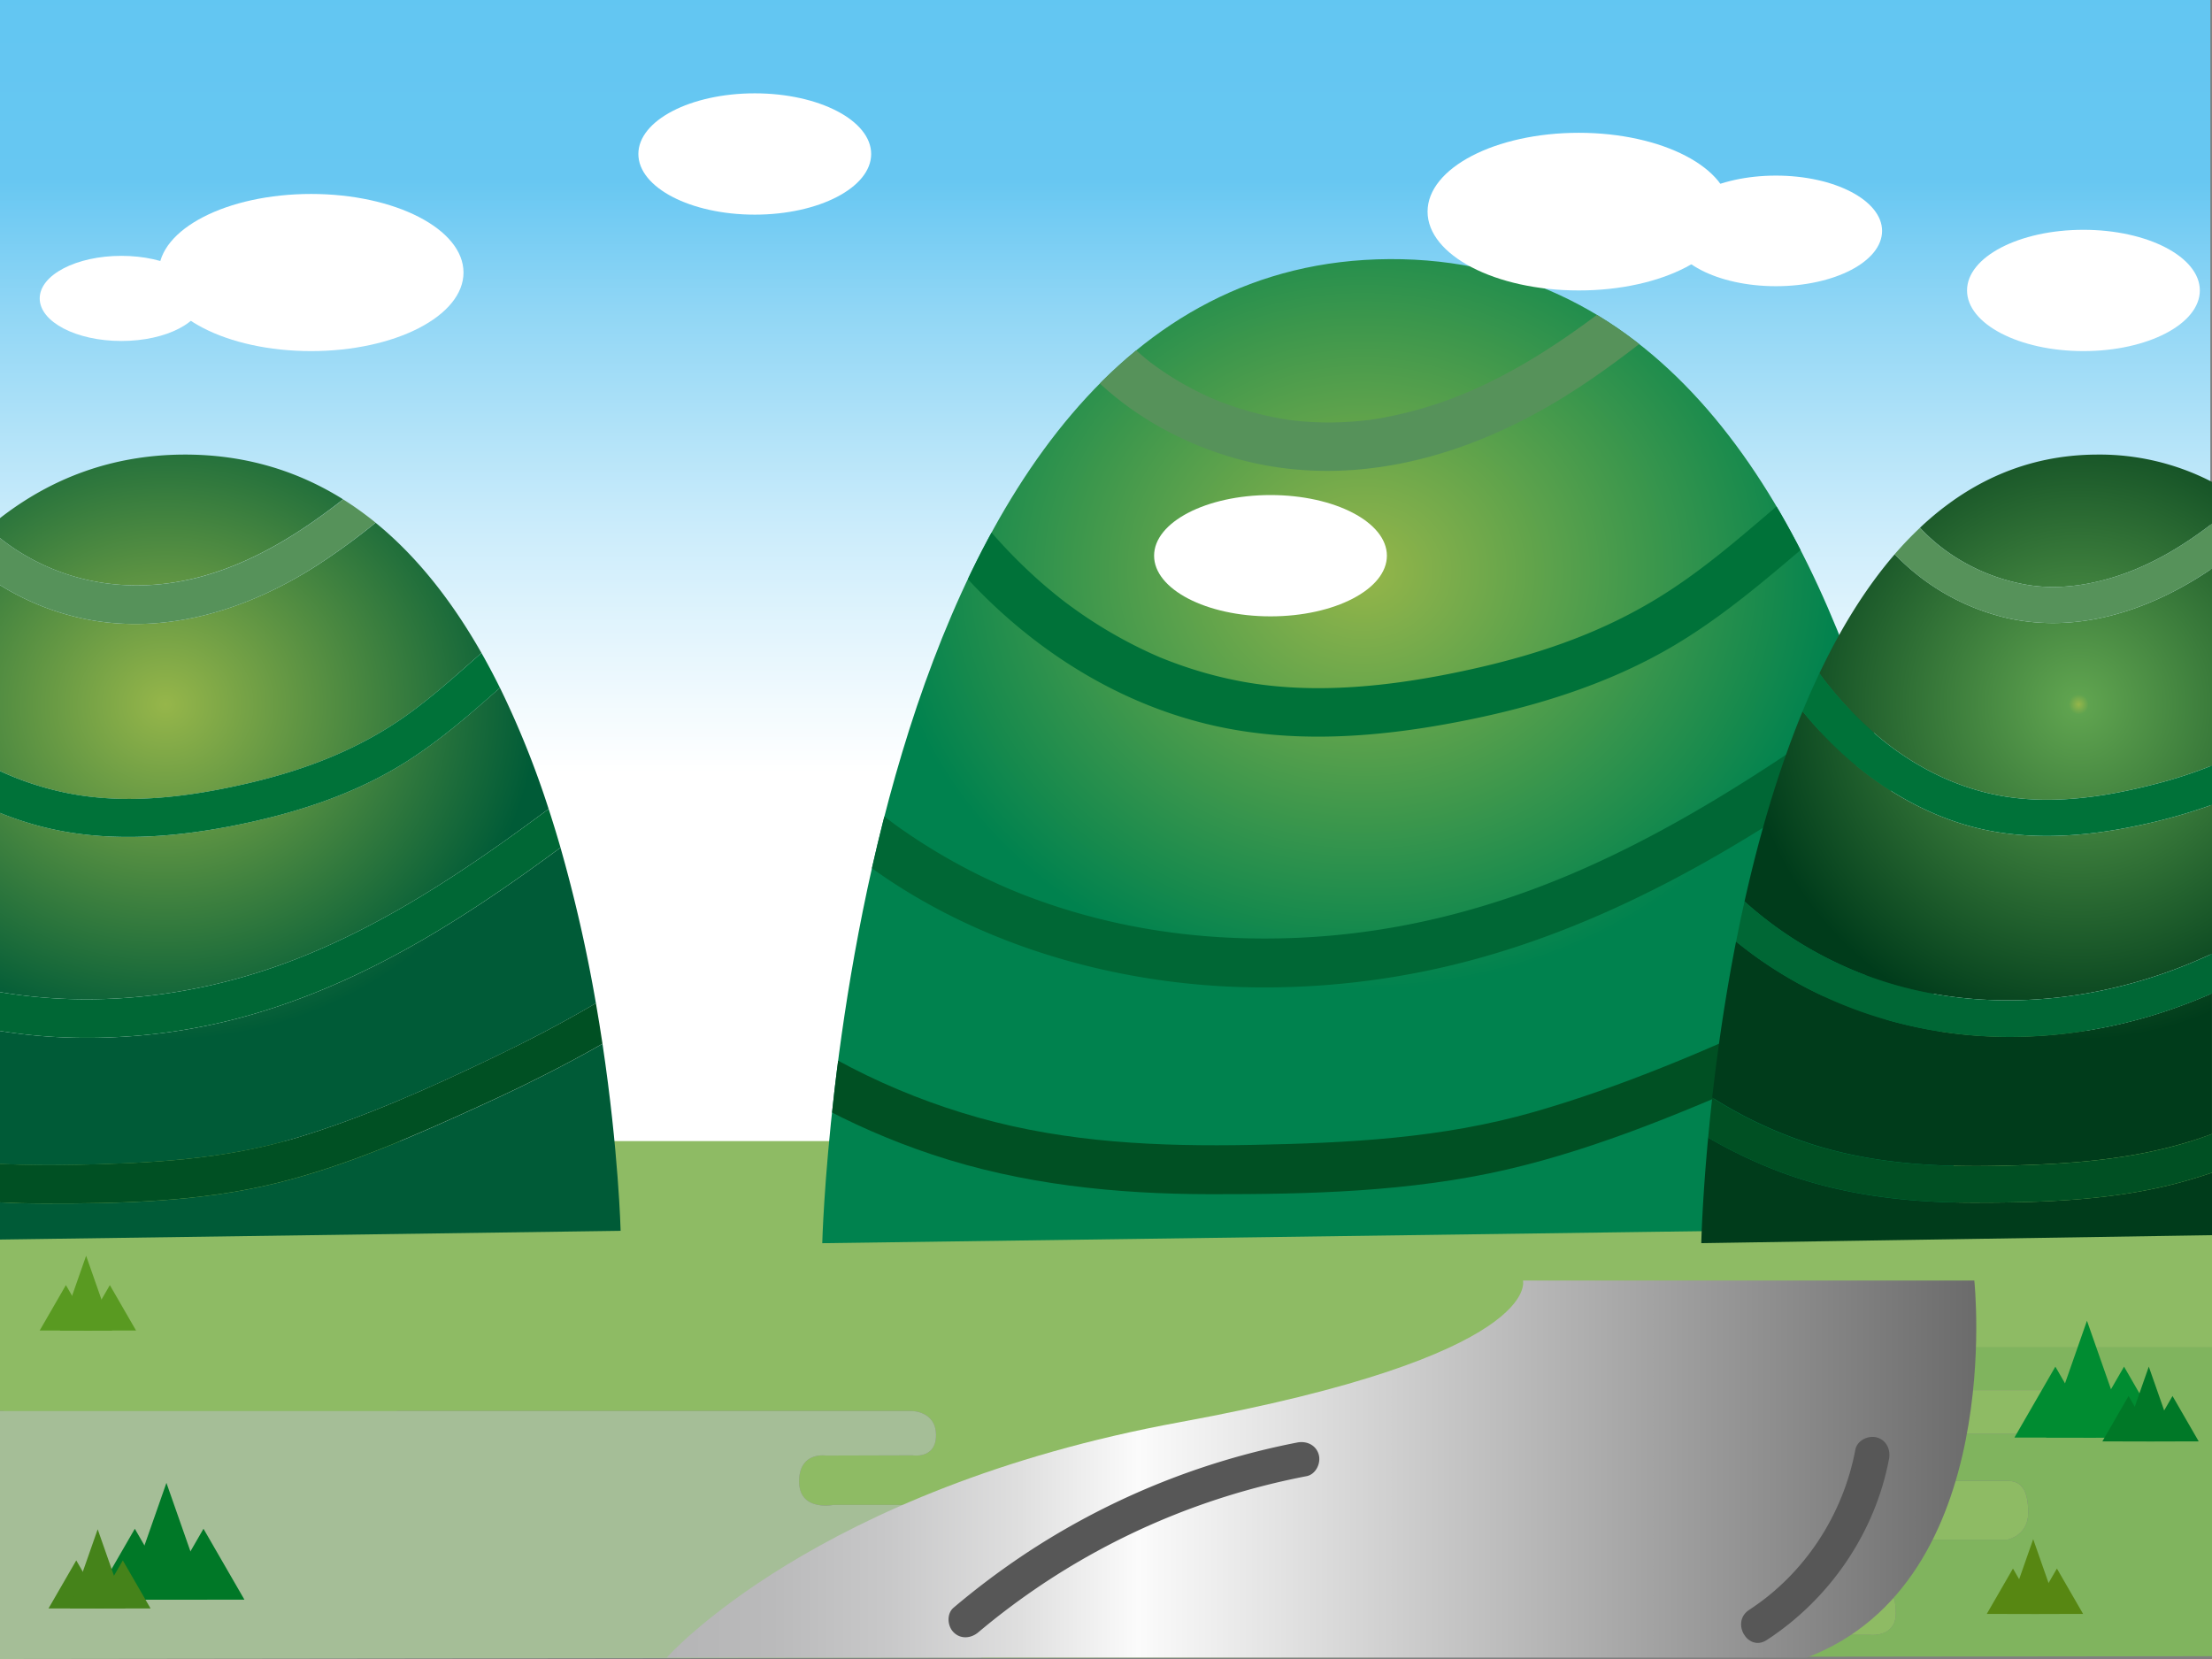 <svg xmlns="http://www.w3.org/2000/svg" xmlns:xlink="http://www.w3.org/1999/xlink" viewBox="0 0 1400 1050"><rect x="0" y="0" width="1400" height="1050" fill="#808080" stroke="none"/><defs><style>.e7e6ef1d-c0b0-4f3a-af32-870798d4cb06{fill:none;}.bc95820e-9aa8-4943-9899-fee84617fed9{fill:url(#ed8dedfd-a82d-4d00-9786-e7c57a28f090);}.babd7614-bbe5-4459-b9e9-ace42eca18bf{fill:#79a45c;}.ad6aa265-e785-4099-a574-ce53c5527951{fill:#80b45e;}.f7359e33-d408-46bd-8879-808fae99f8a7{fill:#8ebb64;}.b3e8a41a-14a9-4f2e-9272-ff4f08baeae5{fill:#a5be97;}.e95e183d-a7fe-4355-86c9-afdbf47d18c3{clip-path:url(#ec06709b-e113-4f35-be6a-20ee4c17f1e3);}.a4b371d7-c6c3-4e5b-928d-5e0af175d1b5{fill:url(#b7d1ac37-0a53-46d5-8edf-e50960866270);}.b74bb875-ac82-4756-a808-489128c2cd0d{fill:#56925a;}.f26aa26d-f9d5-472a-956e-4572b66f638e{fill:#007239;}.b7fa64a2-3962-4d8c-8171-cd85b1e5beef{fill:#006735;}.ae8e50c3-33dd-471e-8e8c-da0c16870093{fill:#005023;}.a58719a0-d16d-4e2b-ae04-05da5a509288{fill:#fff;}.bb2989e6-d038-46e7-abef-b32336b7389a{fill:url(#a85b43d3-095a-472e-aa9d-369f491f36fc);}.fa5c466d-d249-4e26-b95f-256d74ac4416{fill:#008c31;}.a4994159-b5ff-4225-8835-97812af2d843{fill:#007827;}.bb69e893-628e-43d5-95dc-e4c6e6ff506f{fill:#45831a;}.ea8b94a4-b72c-411b-a770-784223a24817{fill:#578712;}.aaa57bec-7abb-43bf-aa34-02867c520b40{fill:#599a21;}.b995ca21-9327-4b0c-9522-cd7d05ee2d8d{fill:#575757;}.eb6950d4-b2eb-425c-a73c-038b01597cf3{fill:url(#adca19b0-a6ca-4136-8be8-986dc6c42d08);}.bc3a41e0-9652-45c8-97fd-a25014974738{fill:url(#a43a3ab2-42fa-431e-b568-67cb6fc232b5);}</style><linearGradient id="ed8dedfd-a82d-4d00-9786-e7c57a28f090" x1="699.48" y1="-106.85" x2="699.48" y2="810.13" gradientUnits="userSpaceOnUse"><stop offset="0" stop-color="#5ec5f2"/><stop offset="0.24" stop-color="#67c7f2"/><stop offset="0.33" stop-color="#90d6f5"/><stop offset="0.48" stop-color="#cbecfb"/><stop offset="0.6" stop-color="#f1fafe"/><stop offset="0.65" stop-color="#fff"/></linearGradient><clipPath id="ec06709b-e113-4f35-be6a-20ee4c17f1e3"><path class="e7e6ef1d-c0b0-4f3a-af32-870798d4cb06" d="M520.42,786.83S535.79,165.66,879.48,164,1238.71,777,1238.71,777Z"/></clipPath><radialGradient id="b7d1ac37-0a53-46d5-8edf-e50960866270" cx="1038.86" cy="361.18" r="264.9" gradientTransform="translate(-331.8 0.09) scale(1.15 1)" gradientUnits="userSpaceOnUse"><stop offset="0" stop-color="#96b64a"/><stop offset="1" stop-color="#00824e"/></radialGradient><linearGradient id="a85b43d3-095a-472e-aa9d-369f491f36fc" x1="421.98" y1="929.77" x2="1250.79" y2="929.77" gradientUnits="userSpaceOnUse"><stop offset="0" stop-color="#b5b5b6"/><stop offset="0.08" stop-color="#bababb"/><stop offset="0.17" stop-color="#c8c8c9"/><stop offset="0.27" stop-color="#dfdfdf"/><stop offset="0.36" stop-color="#fbfbfb"/><stop offset="1" stop-color="#6b6b6b"/></linearGradient><radialGradient id="adca19b0-a6ca-4136-8be8-986dc6c42d08" cx="1315.61" cy="445.74" r="212.26" gradientTransform="translate(0 0.09)" gradientUnits="userSpaceOnUse"><stop offset="0" stop-color="#96b64a"/><stop offset="0.03" stop-color="#5fa34f"/><stop offset="1" stop-color="#003c1b"/></radialGradient><radialGradient id="a43a3ab2-42fa-431e-b568-67cb6fc232b5" cx="283.5" cy="445.74" r="212.26" gradientTransform="translate(-209.99 0.09) scale(1.11 1)" gradientUnits="userSpaceOnUse"><stop offset="0" stop-color="#96b64a"/><stop offset="1" stop-color="#005b37"/></radialGradient></defs><title>背景</title><g id="e09b65b1-bad2-42eb-9475-fe326bd5f1bd" data-name="圖層 2"><g id="b4c4cd89-384a-4b40-af2b-5cb8c7bfc74e" data-name="圖層 1"><rect class="bc95820e-9aa8-4943-9899-fee84617fed9" width="1398.95" height="722.61"/><path class="babd7614-bbe5-4459-b9e9-ace42eca18bf" d="M1400,868.29H695.22s-29.29,0-29.29-15.28,28.47-12.74,28.47-12.74l105-.16s32.55,2.71,32.55-16.4-41.5-14.86-41.5-14.86H481.25s-19.52-1.7-19.52-14.86,20.34-10.61,20.34-10.61H705.79s27.66,1.27,27.66-9.77-9.76-11.89-26.84-11.89H539.83s-21.15-.84-21.15-9.76,7.32-11.89,17.89-11.89H853.86s22.78-1.7,22.78-12.31-8.13-14.44-22-14.44H617.12s-18.72-.85-18.72-11.89,18.31-9.55,18.31-9.55H962.88s22.52.21,22.52-9.55S965.6,672,965.6,672H696.84S679,671.39,679,661.52s17.18-9,17.18-9H1400Z"/><path class="ad6aa265-e785-4099-a574-ce53c5527951" d="M2.29,723.82H200.74s15.29,0,15.29,15.28-14.86,12.74-14.86,12.74L146.4,752s-17-2.71-17,16.4,21.66,14.86,21.66,14.86H312.41s10.19,1.7,10.19,14.86S312,808.73,312,808.73H195.22s-14.43-1.27-14.43,9.77,5.09,11.89,14,11.89h87s11,.85,11,9.76S289.05,852,283.54,852H118s-11.89,1.7-11.89,12.31,4.25,14.44,11.47,14.44h124s9.77.85,9.77,11.89-9.56,9.55-9.56,9.55H61.06S49.3,900,49.3,909.78s10.34,10.34,10.34,10.34H199.89s9.34.6,9.34,10.47-9,9-9,9H2.29Z"/><path class="f7359e33-d408-46bd-8879-808fae99f8a7" d="M592.38,908.35c0,15.28-14.86,12.73-14.86,12.73l-54.77.16s-17-2.7-17,16.4,21.65,14.86,21.65,14.86H688.76S699,954.2,699,967.36,688.34,978,688.34,978H571.58s-14.44-1.28-14.44,9.76,5.1,11.89,14,11.89h87s11,.85,11,9.77-3.82,11.88-9.34,11.88H494.31s-11.89,1.7-11.89,12.32,4.24,14.43,11.46,14.43h124a11.63,11.63,0,0,1,3.82,1.2l419.18-.53c.32-17.45,11.89-14,11.89-14h130.92s16.19,1.77,16.19-13.58-5.72-16.53-15.71-16.53h-97.6s-12.38-1.18-12.38-13.58,4.29-16.53,10.48-16.53h185.67s13.33-2.36,13.33-17.12-4.77-20.07-12.86-20.07h-139s-11-1.18-11-16.53,10.71-13.29,10.71-13.29h202.57s13.18.3,13.18-13.28-11.59-14.37-11.59-14.37H1178.43S1168,879,1168,865.24,1178,852.77,1178,852.77h222V722.22H0V893.06H577.1S592.38,893.06,592.38,908.35Z"/><path class="b3e8a41a-14a9-4f2e-9272-ff4f08baeae5" d="M617.86,1048h-124c-7.22,0-11.46-3.82-11.46-14.43s11.89-12.32,11.89-12.32H659.89c5.52,0,9.34-3,9.34-11.88s-11-9.77-11-9.77h-87c-8.91,0-14-.85-14-11.89S571.58,978,571.58,978H688.34S699,980.52,699,967.36s-10.19-14.86-10.19-14.86H527.42s-21.65,4.25-21.65-14.86,17-16.4,17-16.4l54.77-.16s14.86,2.55,14.86-12.73-15.28-15.29-15.28-15.29H0V1050l621.68-.77A11.63,11.63,0,0,0,617.86,1048Z"/><path class="ad6aa265-e785-4099-a574-ce53c5527951" d="M1168,865.24c0,13.72,10.47,14.56,10.47,14.56H1335.7s11.59.79,11.59,14.37-13.18,13.28-13.18,13.28H1131.54s-10.71-2.06-10.71,13.29,11,16.53,11,16.53h139c8.09,0,12.86,5.31,12.86,20.07s-13.33,17.12-13.33,17.12H1084.65c-6.19,0-10.48,4.13-10.48,16.53s12.38,13.58,12.38,13.58h97.6c10,0,15.71,1.18,15.71,16.53s-16.19,13.58-16.19,13.58H1052.75s-11.57-3.43-11.89,14l359.14-.44V852.77H1178S1168,851.52,1168,865.24Z"/><g class="e95e183d-a7fe-4355-86c9-afdbf47d18c3"><path class="a4b371d7-c6c3-4e5b-928d-5e0af175d1b5" d="M520.42,786.83S535.79,165.66,879.48,164,1238.71,777,1238.71,777Z"/><path class="b74bb875-ac82-4756-a808-489128c2cd0d" d="M661.37,197.93c27,51.17,81.72,85.39,137.64,96.21,66.44,12.85,133.15-7.39,189.77-42.23,33.11-20.37,63.14-45.3,93-70.13,6.43-5.35,5.53-16.35,0-21.88-6.36-6.36-15.44-5.37-21.88,0-47.68,39.72-97.68,79.88-157.29,97.85q-11.43,3.45-23.14,5.82a165.89,165.89,0,0,1-20.47,3,203.38,203.38,0,0,1-22.62.76c-3.38-.08-6.76-.24-10.13-.5-1.55-.11-3.1-.25-4.65-.4l-2.32-.25c-.27,0-3.24-.37-1.8-.19.83.1-3.15-.47-4.09-.62-1.53-.25-3.06-.51-4.58-.8q-5.32-1-10.6-2.26a203.24,203.24,0,0,1-19.93-5.89q-4.34-1.52-8.6-3.23c-.32-.13-3.23-1.35-1.68-.69,1.39.6-.91-.4-1-.42-1.62-.73-3.23-1.46-4.84-2.22a198.22,198.22,0,0,1-17.94-9.63q-4.79-2.9-9.4-6.08-2.15-1.47-4.24-3c-.6-.43-1.19-.88-1.78-1.32-1.31-1,1.15,1-1-.73A178.29,178.29,0,0,1,712.09,215c-2.52-2.55-5-5.19-7.32-7.91-1.24-1.44-2.45-2.92-3.65-4.39-.09-.1-1.53-2-.55-.68s-.77-1-.93-1.26a147.4,147.4,0,0,1-11.55-18.46c-3.9-7.39-14.17-9.64-21.17-5.55-7.48,4.37-9.47,13.76-5.55,21.17Z"/><path class="f26aa26d-f9d5-472a-956e-4572b66f638e" d="M565.62,303.29c42.84,73.32,112.68,133.34,196,154.38,51.37,13,104.86,9.68,156.49.1,49.59-9.2,99.23-23.9,142.73-50,24.48-14.69,46.86-32.67,68.63-51.05,23.13-19.54,46.06-39.33,69.08-59,6.36-5.43,5.58-16.3,0-21.88-6.3-6.3-15.51-5.45-21.88,0q-29.75,25.41-59.48,50.83c-18.54,15.82-36,30.59-55.8,44-40,27.21-83.32,42.56-130.63,53s-98.1,16.48-145.61,7.51a257.77,257.77,0,0,1-30.24-7.62q-6.61-2.1-13.11-4.54c-2.4-.89-4.77-1.84-7.15-2.79-4.55-1.83,1.43.63-1.24-.52-1.63-.71-3.27-1.43-4.89-2.17a289.64,289.64,0,0,1-52.09-30.75c-.81-.59-1.61-1.19-2.42-1.8-.32-.24-3.65-2.83-1.63-1.24q-3.55-2.79-7-5.66Q659,368.85,653,363.26a334.57,334.57,0,0,1-23.92-24.46q-5.37-6.09-10.44-12.42l-1.83-2.3c-1.11-1.43-1.21-1.54-.28-.35-.45-.58-.89-1.16-1.33-1.75-1.62-2.13-3.21-4.29-4.77-6.46q-9.72-13.49-18.07-27.85a15.48,15.48,0,0,0-26.72,15.62Z"/><path class="b7fa64a2-3962-4d8c-8171-cd85b1e5beef" d="M496.87,499.83c69.66,79.3,175.88,119.34,279.54,124.55a506.07,506.07,0,0,0,169-20.66c51.74-15.39,101-38.64,147.45-65.91,50.81-29.81,98.58-64.4,146.13-99.06,6.75-4.91,10.08-13.44,5.56-21.17-3.9-6.66-14.38-10.5-21.18-5.55-41.53,30.27-83.2,60.47-127,87.5-44,27.2-89.71,50.92-137.5,67.37C907.13,584.72,854.94,594,800.64,594c-53,.05-104.37-8.71-154.24-28.24a374.39,374.39,0,0,1-69.54-36.67,265,265,0,0,1-29.5-22.63A307,307,0,0,1,518.75,478c-5.52-6.28-16.24-5.64-21.88,0-6.24,6.23-5.53,15.58,0,21.88Z"/><path class="ae8e50c3-33dd-471e-8e8c-da0c16870093" d="M445.59,650.53c42.52,35.71,91.6,62.52,144.22,80.14,56.82,19,116.45,25.08,176.12,25.15,62.42.08,126.52-1.43,187.58-15.56C1013,726.49,1070,702,1125.75,677.48c60.09-26.44,118.89-56.43,172.81-94.08,6.84-4.78,10-13.55,5.55-21.17-4-6.77-14.29-10.36-21.17-5.55-47.34,33.06-98.49,60.23-150.92,84.25-52.12,23.87-105.38,46.84-161.15,62.84-58.5,16.78-117.68,19.66-178.52,20.85-58.88,1.14-116.51-1.38-173.15-17.29-55.06-15.46-108.68-42.53-151.73-78.68-6.4-5.38-15.61-6.28-21.88,0-5.52,5.51-6.43,16.48,0,21.88Z"/></g><ellipse class="a58719a0-d16d-4e2b-ae04-05da5a509288" cx="999.25" cy="133.94" rx="95.73" ry="49.89"/><ellipse class="a58719a0-d16d-4e2b-ae04-05da5a509288" cx="1318.63" cy="183.83" rx="73.67" ry="38.39"/><ellipse class="a58719a0-d16d-4e2b-ae04-05da5a509288" cx="477.7" cy="97.46" rx="73.67" ry="38.39"/><ellipse class="a58719a0-d16d-4e2b-ae04-05da5a509288" cx="1124.02" cy="146.14" rx="67.17" ry="35"/><ellipse class="a58719a0-d16d-4e2b-ae04-05da5a509288" cx="76.82" cy="188.87" rx="51.69" ry="26.94"/><ellipse class="a58719a0-d16d-4e2b-ae04-05da5a509288" cx="804.11" cy="351.71" rx="73.67" ry="38.39"/><ellipse class="a58719a0-d16d-4e2b-ae04-05da5a509288" cx="196.9" cy="172.49" rx="96.46" ry="49.73"/><path class="bb2989e6-d038-46e7-abef-b32336b7389a" d="M422,1049.09s94-106.66,324.58-148.95,217.33-89.69,217.33-89.69h285.65s20.65,190.36-106,238.64Z"/><polygon class="fa5c466d-d249-4e26-b95f-256d74ac4416" points="1300.86 864.97 1274.94 909.86 1326.78 909.86 1300.86 864.97"/><polygon class="fa5c466d-d249-4e26-b95f-256d74ac4416" points="1344.33 864.97 1318.41 909.86 1370.24 909.86 1344.33 864.97"/><polygon class="fa5c466d-d249-4e26-b95f-256d74ac4416" points="1320.86 835.92 1294.95 909.86 1346.78 909.86 1320.86 835.92"/><polygon class="a4994159-b5ff-4225-8835-97812af2d843" points="85.33 967.57 59.41 1012.46 111.25 1012.46 85.33 967.57"/><polygon class="a4994159-b5ff-4225-8835-97812af2d843" points="128.79 967.57 102.87 1012.46 154.71 1012.46 128.79 967.57"/><polygon class="a4994159-b5ff-4225-8835-97812af2d843" points="105.33 938.53 79.41 1012.46 131.25 1012.46 105.33 938.53"/><polygon class="bb69e893-628e-43d5-95dc-e4c6e6ff506f" points="48.27 987.59 30.7 1018.02 65.84 1018.02 48.27 987.59"/><polygon class="bb69e893-628e-43d5-95dc-e4c6e6ff506f" points="77.73 987.59 60.16 1018.02 95.3 1018.02 77.73 987.59"/><polygon class="bb69e893-628e-43d5-95dc-e4c6e6ff506f" points="61.83 967.9 44.25 1018.02 79.39 1018.02 61.83 967.9"/><polygon class="a4994159-b5ff-4225-8835-97812af2d843" points="1347.2 883.55 1330.62 912.27 1363.78 912.27 1347.2 883.55"/><polygon class="a4994159-b5ff-4225-8835-97812af2d843" points="1375.01 883.55 1358.42 912.27 1391.59 912.27 1375.01 883.55"/><polygon class="a4994159-b5ff-4225-8835-97812af2d843" points="1360 864.97 1343.42 912.27 1376.58 912.27 1360 864.97"/><polygon class="ea8b94a4-b72c-411b-a770-784223a24817" points="1274.03 992.75 1257.45 1021.47 1290.61 1021.47 1274.03 992.75"/><polygon class="ea8b94a4-b72c-411b-a770-784223a24817" points="1301.84 992.75 1285.26 1021.47 1318.42 1021.47 1301.84 992.75"/><polygon class="ea8b94a4-b72c-411b-a770-784223a24817" points="1286.83 974.17 1270.25 1021.47 1303.41 1021.47 1286.83 974.17"/><polygon class="aaa57bec-7abb-43bf-aa34-02867c520b40" points="41.71 813.36 25.13 842.08 58.29 842.08 41.71 813.36"/><polygon class="aaa57bec-7abb-43bf-aa34-02867c520b40" points="69.52 813.36 52.94 842.08 86.1 842.08 69.52 813.36"/><polygon class="aaa57bec-7abb-43bf-aa34-02867c520b40" points="54.51 794.78 37.93 842.08 71.09 842.08 54.51 794.78"/><path class="b995ca21-9327-4b0c-9522-cd7d05ee2d8d" d="M1118.19,1038c39.84-25.95,68.57-67.8,77.4-114.64,1.11-5.86-1.63-11.92-7.71-13.59-5.39-1.48-12.48,1.82-13.59,7.71-7.78,41.25-32,78.47-67.25,101.45-11.86,7.73-.8,26.86,11.15,19.07Z"/><path class="b995ca21-9327-4b0c-9522-cd7d05ee2d8d" d="M619.17,1033.11a454.8,454.8,0,0,1,157-86.06,469,469,0,0,1,50.78-12.77c5.86-1.13,9.2-8.16,7.71-13.59-1.68-6.12-7.71-8.85-13.58-7.71a476.61,476.61,0,0,0-174.16,71.75,492.6,492.6,0,0,0-43.36,32.76c-4.56,3.85-4,11.65,0,15.62,4.52,4.51,11,3.86,15.62,0Z"/><path class="eb6950d4-b2eb-425c-a73c-038b01597cf3" d="M1186.92,464.56c21,18.12,45.87,31.62,72.93,37.78,34.84,7.94,71.5,2.47,105.6-6.48A287.81,287.81,0,0,0,1400,484.51V359.82c-37.91,25.89-84,41.7-129.92,31.29a143.31,143.31,0,0,1-70.88-40.33c-18.56,21.48-34.32,47.26-47.69,75.41A234.81,234.81,0,0,0,1186.92,464.56Z"/><path class="eb6950d4-b2eb-425c-a73c-038b01597cf3" d="M1233.39,349.82a122.72,122.72,0,0,0,50.06,20.41c19.55,3.25,40.72,0,59.75-6.71,20.81-7.29,39.45-18.72,56.8-32.08V305a155.11,155.11,0,0,0-73.14-17.29c-44.75.25-81.51,17.85-111.7,46.3A113.53,113.53,0,0,0,1233.39,349.82Z"/><path class="eb6950d4-b2eb-425c-a73c-038b01597cf3" d="M1383.49,610.79q8.35-3.36,16.51-7.15V509.37a348.07,348.07,0,0,1-45.14,12.78c-37,8-76,10.66-112.63-.58-40.45-12.41-74.73-38.74-101.35-71.34-15.82,38.4-27.76,79.95-36.75,120.32A243.24,243.24,0,0,0,1165.9,611C1234.5,642.43,1314.45,638.54,1383.49,610.79Z"/><path class="eb6950d4-b2eb-425c-a73c-038b01597cf3" d="M1380.62,748.17c-43.06,11.78-89.09,13.09-133.5,13-42.34-.11-84.5-5.29-124.1-20.86A305.94,305.94,0,0,1,1081.11,720c-3.78,40.51-4.35,66.81-4.35,66.81L1400,781.76V742.23C1393.59,744.38,1387.13,746.38,1380.62,748.17Z"/><path class="eb6950d4-b2eb-425c-a73c-038b01597cf3" d="M1265.45,737.83c42.79-.92,85.13-3.49,126-17.13q4.27-1.44,8.53-3v-89q-12.59,5.46-25.57,10c-39,13.54-81,19.68-122.25,16.85-56.36-3.87-110.29-24.49-153.38-59.67-7,35.65-11.81,69.61-15.09,98.74a271.18,271.18,0,0,0,61,28.88C1183.84,736.4,1224.52,738.72,1265.45,737.83Z"/><path class="b74bb875-ac82-4756-a808-489128c2cd0d" d="M1270.08,391.11c45.93,10.41,92-5.4,129.92-31.29V331.44c-17.35,13.36-36,24.79-56.8,32.08-19,6.67-40.2,10-59.75,6.71a122.72,122.72,0,0,1-50.06-20.41,113.53,113.53,0,0,1-18.23-15.77,222.47,222.47,0,0,0-16,16.73A143.31,143.31,0,0,0,1270.08,391.11Z"/><path class="f26aa26d-f9d5-472a-956e-4572b66f638e" d="M1242.23,521.57c36.63,11.24,75.63,8.57,112.63.58A348.07,348.07,0,0,0,1400,509.37V484.51a287.81,287.81,0,0,1-34.55,11.35c-34.1,8.95-70.76,14.42-105.6,6.48-27.06-6.16-51.91-19.66-72.93-37.78a234.81,234.81,0,0,1-35.41-38.37q-5.6,11.76-10.63,24C1167.5,482.83,1201.78,509.16,1242.23,521.57Z"/><path class="b7fa64a2-3962-4d8c-8171-cd85b1e5beef" d="M1374.43,638.79q13-4.51,25.57-10V603.64q-8.16,3.78-16.51,7.15c-69,27.75-149,31.64-217.59.18a243.24,243.24,0,0,1-61.77-40.42q-2.87,12.81-5.33,25.42c43.09,35.18,97,55.8,153.38,59.67C1293.41,658.47,1335.43,652.33,1374.43,638.79Z"/><path class="ae8e50c3-33dd-471e-8e8c-da0c16870093" d="M1247.12,761.15c44.41.11,90.44-1.2,133.5-13,6.51-1.79,13-3.79,19.38-5.94V717.74q-4.26,1.51-8.53,3c-40.89,13.64-83.23,16.21-126,17.13-40.93.89-81.61-1.43-120.76-14.24a271.18,271.18,0,0,1-61-28.88c-1,8.92-1.86,17.38-2.6,25.31A305.94,305.94,0,0,0,1123,740.29C1162.62,755.86,1204.78,761,1247.12,761.15Z"/><path class="bc3a41e0-9652-45c8-97fd-a25014974738" d="M12,349.11c36.79,23.13,80.09,27,121.58,14,31.06-9.72,58.2-27.19,83.59-47.07-28.77-18-62.24-28.52-101.18-28.33C70.19,288,31.93,303.1,0,327.93v12.62A128.89,128.89,0,0,0,12,349.11Z"/><path class="bc3a41e0-9652-45c8-97fd-a25014974738" d="M53.77,391.76A164,164,0,0,1,0,370.32V488a191.75,191.75,0,0,0,43.6,14.18c37.5,7.33,76.71,2.13,113.53-6.44,35.94-8.37,70-21.44,100.2-43,14.84-10.6,28.52-22.73,42.14-34.83l5.25-4.66c-18.3-32.19-40.37-60.72-67-82.41A424.07,424.07,0,0,1,200.39,358C157,385.73,105.27,402.21,53.77,391.76Z"/><path class="bc3a41e0-9652-45c8-97fd-a25014974738" d="M256,482.81C222.55,503.7,184,515.59,145.52,523c-40,7.67-81.54,10.25-121.24-.38A209.05,209.05,0,0,1,0,514.46V627.91c59,10,120.54,3.2,177.1-17.06,62.19-22.28,117.28-59.59,170.14-98.86a576.19,576.19,0,0,0-30.82-76.7q-3.92,3.48-7.85,6.93C291.94,456.82,274.8,471.07,256,482.81Z"/><path class="bc3a41e0-9652-45c8-97fd-a25014974738" d="M166.12,640.1A375.62,375.62,0,0,1,33.68,656.25c-11.24-.68-22.49-1.94-33.68-3.74v84.15c16.5.84,33.08.89,49.67.54,46.65-1,92.93-3.49,137.86-17,42.95-12.95,84.52-31.63,124.92-51,22-10.54,43.68-21.85,64.71-34.23a941.78,941.78,0,0,0-22.41-98.49c-24.38,18-49.18,35.37-75.07,51.11C244,609.28,206.11,627.82,166.12,640.1Z"/><path class="bc3a41e0-9652-45c8-97fd-a25014974738" d="M381.32,660.66c-24.57,14-49.95,26.68-75.69,38.45-42.48,19.43-86,38.85-131.57,49.94-47.65,11.61-98,12.84-146.82,12.69Q13.6,761.71,0,761v23.52L392.8,779S391.57,728.87,381.32,660.66Z"/><path class="b74bb875-ac82-4756-a808-489128c2cd0d" d="M12,349.11a128.89,128.89,0,0,1-12-8.56v29.77a164,164,0,0,0,53.77,21.44c51.5,10.45,103.24-6,146.62-33.79a424.07,424.07,0,0,0,37.32-27.17,205.66,205.66,0,0,0-20.5-14.72c-25.39,19.88-52.53,37.35-83.59,47.07C92.13,376.13,48.83,372.24,12,349.11Z"/><path class="f26aa26d-f9d5-472a-956e-4572b66f638e" d="M257.33,452.7c-30.17,21.56-64.26,34.63-100.2,43-36.82,8.57-76,13.77-113.53,6.44A191.75,191.75,0,0,1,0,488v26.5a209.05,209.05,0,0,0,24.28,8.15c39.7,10.63,81.27,8,121.24.38,38.49-7.4,77-19.29,110.48-40.18,18.8-11.74,35.94-26,52.57-40.59q3.93-3.45,7.85-6.93-5.58-11.28-11.7-22.08l-5.25,4.66C285.85,430,272.17,442.1,257.33,452.7Z"/><path class="b7fa64a2-3962-4d8c-8171-cd85b1e5beef" d="M0,627.91v24.6c11.19,1.8,22.44,3.06,33.68,3.74A375.62,375.62,0,0,0,166.12,640.1c40-12.28,77.89-30.82,113.56-52.52,25.89-15.74,50.69-33.14,75.07-51.11q-3.53-12.26-7.51-24.48c-52.86,39.27-108,76.58-170.14,98.86C120.54,631.11,59,637.93,0,627.91Z"/><path class="ae8e50c3-33dd-471e-8e8c-da0c16870093" d="M187.53,720.16c-44.93,13.55-91.21,16.07-137.86,17-16.59.35-33.17.3-49.67-.54V761q13.61.68,27.24.7c48.84.15,99.17-1.08,146.82-12.69,45.53-11.09,89.09-30.51,131.57-49.94,25.74-11.77,51.12-24.41,75.69-38.45q-1.87-12.48-4.16-25.7c-21,12.38-42.7,23.69-64.71,34.23C272.05,688.53,230.48,707.21,187.53,720.16Z"/></g></g></svg>